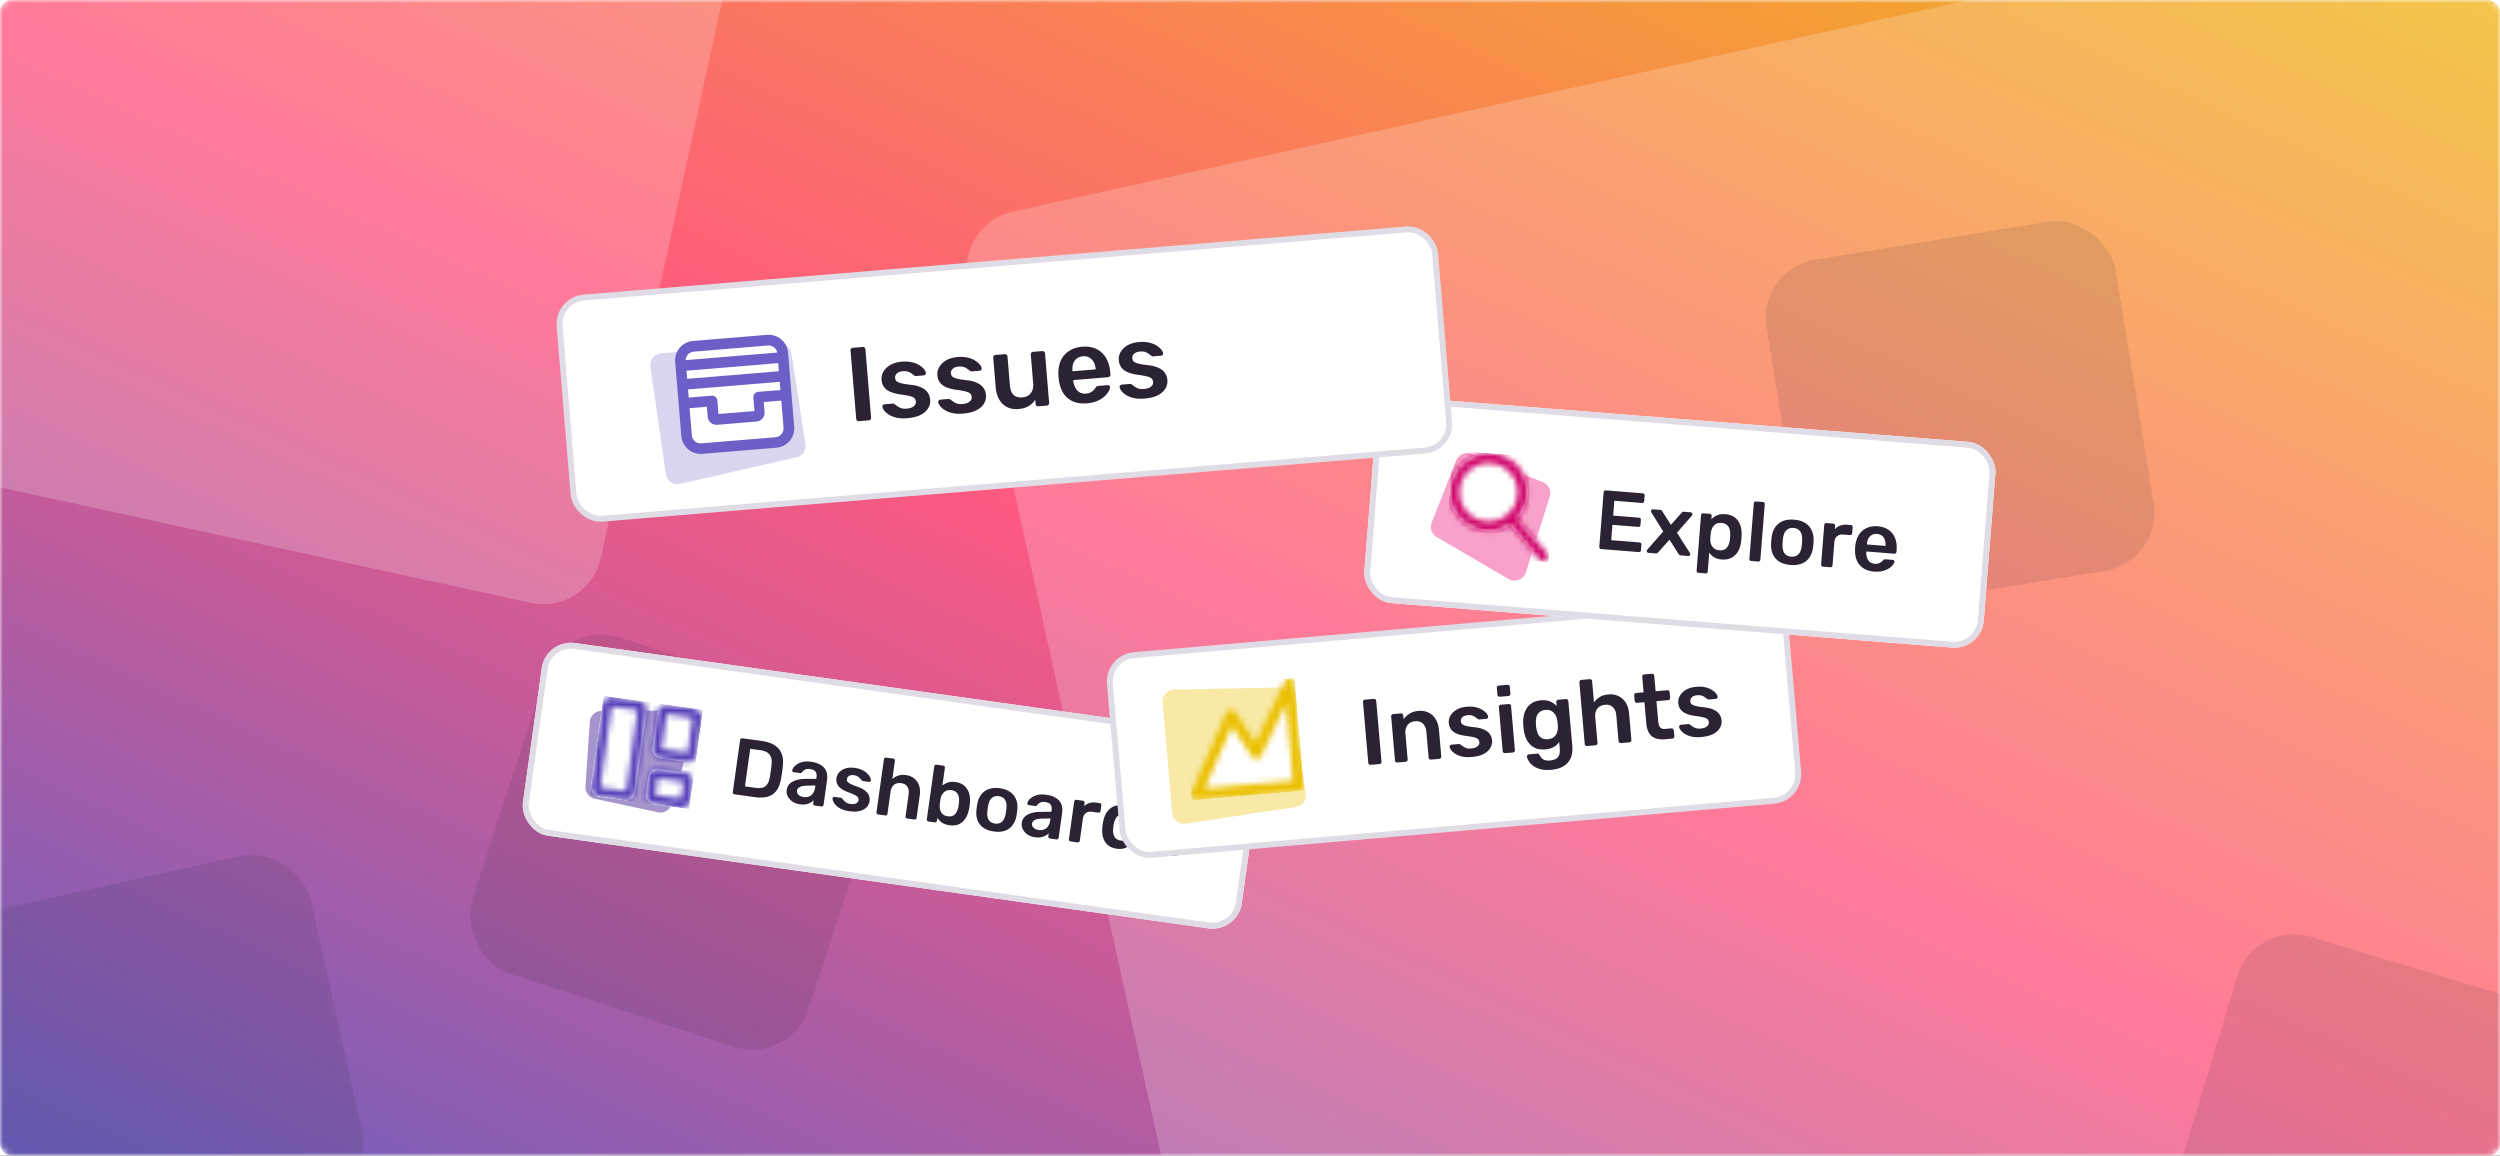 <svg xmlns="http://www.w3.org/2000/svg" width="424" height="196" fill="none"><rect width="100%" height="100%" fill="#333333" stroke="none"/><g clip-path="url(#a)"><path fill="#fff" d="M0 0h424v196H0z"/><mask id="b" width="424" height="196" x="0" y="0" maskUnits="userSpaceOnUse" style="mask-type:alpha"><rect width="424" height="196" fill="#fff" rx="2"/></mask><g mask="url(#b)"><rect width="424" height="196" fill="url(#c)" rx="2"/><rect width="175.808" height="137.133" x="-42.859" y="-67" fill="#fff" opacity=".2" rx="10" transform="rotate(12.269 -42.86 -67)"/><rect width="316.983" height="235.133" x="162" y="38.05" fill="#fff" opacity=".2" rx="10" transform="rotate(-12.476 162 38.05)"/><rect width="60" height="60" x="-8" y="155.962" fill="#181423" opacity=".1" rx="10" transform="rotate(-12.476 -8 155.962)"/><rect width="60" height="60" x="298" y="45.644" fill="#181423" opacity=".1" rx="10" transform="rotate(-9.25 298 45.644)"/><rect width="60" height="60" x="382.323" y="156" fill="#181423" opacity=".1" rx="10" transform="rotate(16.78 382.323 156)"/><rect width="60" height="60" x="95.607" y="105" fill="#181423" opacity=".1" rx="10" transform="rotate(18.066 95.607 105)"/><g clip-path="url(#d)"><rect width="123.097" height="33" x="92.582" y="108.368" fill="#fff" rx="5" transform="rotate(7.982 92.582 108.368)"/><path fill="#4E2A9A" d="M100.036 122.429a2 2 0 0 1 1.99-1.864l13.821-.035a2 2 0 0 1 1.927 2.555l-3.836 13.278a1.999 1.999 0 0 1-2.339 1.401l-10.732-2.294a2 2 0 0 1-1.577-2.092l.746-10.949Z" opacity=".5"/><path fill="#fff" d="m108.249 120.68-4.5-1.071-2.5 13.928 5 1.072 2-13.929ZM111.249 127.542l1.167-6.933 5.833 1.067-1.167 6.933-5.833-1.067ZM116.249 131.72l-5.455-1.111-.545 4.444 5.455.556.545-3.889Z"/><g clip-path="url(#e)"><mask id="f" fill="#fff"><path fill-rule="evenodd" d="m105.972 135.719-4.389-.615a1.596 1.596 0 0 1-1.361-1.805l1.923-13.716a1.596 1.596 0 0 1 1.805-1.361l4.389.615a1.596 1.596 0 0 1 1.361 1.805l-1.923 13.717a1.6 1.6 0 0 1-1.805 1.36Zm-2.247-15.893-1.923 13.716 4.389.616 1.923-13.717-4.389-.615ZM115.299 137.027l-4.389-.615a1.596 1.596 0 0 1-1.361-1.805l.401-2.859a1.596 1.596 0 0 1 1.805-1.361l4.389.615a1.596 1.596 0 0 1 1.361 1.805l-.401 2.859a1.6 1.6 0 0 1-1.805 1.361Zm.623-4.442-4.389-.615-.401 2.859 4.389.615.401-2.859ZM112.002 128.625l4.389.615a1.597 1.597 0 0 0 1.805-1.36l.831-5.93a1.597 1.597 0 0 0-1.361-1.805l-4.389-.615a1.597 1.597 0 0 0-1.804 1.361l-.832 5.929a1.598 1.598 0 0 0 1.361 1.805Zm.222-1.583.831-5.93 4.39.616-.832 5.93-4.389-.616Z" clip-rule="evenodd"/></mask><path fill="#fff" fill-rule="evenodd" d="m105.972 135.719-4.389-.615a1.596 1.596 0 0 1-1.361-1.805l1.923-13.716a1.596 1.596 0 0 1 1.805-1.361l4.389.615a1.596 1.596 0 0 1 1.361 1.805l-1.923 13.717a1.6 1.6 0 0 1-1.805 1.36Zm-2.247-15.893-1.923 13.716 4.389.616 1.923-13.717-4.389-.615ZM115.299 137.027l-4.389-.615a1.596 1.596 0 0 1-1.361-1.805l.401-2.859a1.596 1.596 0 0 1 1.805-1.361l4.389.615a1.596 1.596 0 0 1 1.361 1.805l-.401 2.859a1.6 1.6 0 0 1-1.805 1.361Zm.623-4.442-4.389-.615-.401 2.859 4.389.615.401-2.859ZM112.002 128.625l4.389.615a1.597 1.597 0 0 0 1.805-1.36l.831-5.93a1.597 1.597 0 0 0-1.361-1.805l-4.389-.615a1.597 1.597 0 0 0-1.804 1.361l-.832 5.929a1.598 1.598 0 0 0 1.361 1.805Zm.222-1.583.831-5.93 4.39.616-.832 5.93-4.389-.616Z" clip-rule="evenodd"/><path fill="#553DB8" d="m100.529 134.483 1.596-1.204-1.596 1.204Zm2.237-15.954 1.204 1.596-1.204-1.596Zm6.627.929-1.597 1.204 1.597-1.204Zm-5.668.368.278-1.981-1.981-.278-.278 1.981 1.981.278Zm-1.923 13.716-1.981-.277-.278 1.98 1.981.278.278-1.981Zm4.389.616-.278 1.98 1.981.278.278-1.981-1.981-.277Zm1.923-13.717 1.981.278.278-1.981-1.981-.277-.278 1.98Zm7.808 12.144 1.981.278.277-1.981-1.98-.278-.278 1.981Zm-4.389-.615.278-1.981-1.981-.278-.278 1.981 1.981.278Zm-.401 2.859-1.981-.278-.277 1.981 1.98.278.278-1.981Zm4.389.615-.278 1.981 1.981.278.278-1.981-1.981-.278Zm3.2-14.678-1.597 1.204 1.597-1.204Zm-6.628-.93 1.204 1.597-1.204-1.597Zm.131 7.206-1.981-.277-.278 1.98 1.981.278.278-1.981Zm.831-5.93.278-1.98-1.981-.278-.277 1.981 1.98.277Zm4.39.616 1.98.278.278-1.981-1.981-.278-.277 1.981Zm-.832 5.93-.278 1.98 1.981.278.278-1.981-1.981-.277Zm-10.363 6.081-4.39-.616-.555 3.961 4.389.616.556-3.961Zm-4.39-.616a.401.401 0 0 1 .265.156l-3.193 2.409a3.599 3.599 0 0 0 2.373 1.396l.555-3.961Zm.265.156a.402.402 0 0 1 .078.298l-3.962-.555a3.598 3.598 0 0 0 .69 2.666l3.194-2.409Zm.078.298 1.923-13.717-3.961-.555-1.924 13.717 3.962.555Zm1.923-13.717a.401.401 0 0 1-.156.265l-2.408-3.193a3.594 3.594 0 0 0-1.397 2.373l3.961.555Zm-.156.265a.402.402 0 0 1-.298.078l.556-3.962a3.599 3.599 0 0 0-2.666.691l2.408 3.193Zm-.298.078 4.389.615.556-3.961-4.389-.616-.556 3.962Zm4.389.615a.406.406 0 0 1-.265-.156l3.194-2.408a3.594 3.594 0 0 0-2.373-1.397l-.556 3.961Zm-.265-.156a.406.406 0 0 1-.077-.298l3.962.556a3.599 3.599 0 0 0-.691-2.666l-3.194 2.408Zm-.077-.298-1.923 13.717 3.961.555 1.924-13.716-3.962-.556Zm-1.923 13.717a.401.401 0 0 1 .156-.265l2.408 3.194a3.599 3.599 0 0 0 1.397-2.374l-3.961-.555Zm.156-.265a.402.402 0 0 1 .298-.077l-.556 3.961a3.603 3.603 0 0 0 2.666-.69l-2.408-3.194Zm-4.208-14.268-1.923 13.717 3.961.555 1.924-13.717-3.962-.555Zm-.22 15.975 4.389.615.556-3.961-4.39-.615-.555 3.961Zm6.648-1.088 1.923-13.716-3.961-.556-1.924 13.717 3.962.555Zm.22-15.974-4.389-.616-.556 3.961 4.39.616.555-3.961Zm7.185 16.586-4.389-.616-.556 3.961 4.39.616.555-3.961Zm-4.389-.616a.404.404 0 0 1 .265.156l-3.194 2.408a3.597 3.597 0 0 0 2.373 1.397l.556-3.961Zm.265.156a.402.402 0 0 1 .077.298l-3.961-.556a3.594 3.594 0 0 0 .69 2.666l3.194-2.408Zm.077.298.401-2.86-3.961-.555-.401 2.859 3.961.556Zm.401-2.86a.401.401 0 0 1-.156.265l-2.409-3.193a3.597 3.597 0 0 0-1.396 2.373l3.961.555Zm-.156.265a.402.402 0 0 1-.298.078l.555-3.962a3.599 3.599 0 0 0-2.666.691l2.409 3.193Zm-.298.078 4.389.615.556-3.961-4.39-.616-.555 3.962Zm4.389.615a.404.404 0 0 1-.265-.156l3.194-2.408a3.594 3.594 0 0 0-2.373-1.397l-.556 3.961Zm-.265-.156a.402.402 0 0 1-.077-.298l3.961.556a3.594 3.594 0 0 0-.69-2.666l-3.194 2.408Zm-.077-.298-.401 2.86 3.962.555.4-2.859-3.961-.556Zm-.401 2.86a.401.401 0 0 1 .156-.265l2.409 3.193a3.602 3.602 0 0 0 1.397-2.373l-3.962-.555Zm.156-.265a.397.397 0 0 1 .298-.077l-.555 3.961a3.599 3.599 0 0 0 2.666-.691l-2.409-3.193Zm.921-4.52-4.389-.615-.556 3.961 4.389.616.556-3.962Zm-6.648 1.088-.401 2.859 3.962.556.4-2.86-3.961-.555Zm1.302 5.118 4.389.615.556-3.961-4.389-.616-.556 3.962Zm6.648-1.088.401-2.859-3.961-.556-.401 2.86 3.961.555Zm-5.778-5.116 4.389.615.556-3.961-4.389-.616-.556 3.962Zm4.389.615a3.598 3.598 0 0 0 2.666-.69l-2.408-3.194a.402.402 0 0 1 .298-.077l-.556 3.961Zm2.666-.69a3.599 3.599 0 0 0 1.397-2.374l-3.961-.555a.401.401 0 0 1 .156-.265l2.408 3.194Zm1.397-2.374.832-5.929-3.961-.556-.832 5.93 3.961.555Zm.832-5.929a3.599 3.599 0 0 0-.691-2.666l-3.193 2.408a.402.402 0 0 1-.077-.298l3.961.556Zm-.691-2.666a3.594 3.594 0 0 0-2.373-1.397l-.555 3.961a.401.401 0 0 1-.265-.156l3.193-2.408Zm-2.373-1.397-4.389-.616-.556 3.961 4.39.616.555-3.961Zm-4.389-.616a3.599 3.599 0 0 0-2.666.691l2.408 3.193a.402.402 0 0 1-.298.077l.556-3.961Zm-2.666.691a3.594 3.594 0 0 0-1.397 2.373l3.961.555a.401.401 0 0 1-.156.265l-2.408-3.193Zm-1.397 2.373-.832 5.93 3.962.555.831-5.93-3.961-.555Zm-.832 5.93a3.599 3.599 0 0 0 .691 2.666l3.194-2.409a.406.406 0 0 1 .077.298l-3.962-.555Zm.691 2.666a3.598 3.598 0 0 0 2.373 1.397l.556-3.962c.105.015.2.071.265.156l-3.194 2.409Zm4.853-1.889.832-5.93-3.961-.555-.832 5.93 3.961.555Zm-1.427-4.227 4.39.616.555-3.962-4.389-.615-.556 3.961Zm2.687-1.643-.832 5.93 3.962.555.831-5.929-3.961-.556Zm1.427 4.227-4.39-.615-.555 3.961 4.389.615.556-3.961Z" mask="url(#f)"/></g><path fill="#2B2233" d="M197.773 145.115c-.543-.076-1-.205-1.371-.386a3.138 3.138 0 0 1-.87-.607 2.259 2.259 0 0 1-.463-.646c-.091-.206-.132-.374-.124-.501.005-.101.043-.174.114-.22a.348.348 0 0 1 .244-.062l1.073.15a.3.3 0 0 1 .093.027.338.338 0 0 1 .097.096l.323.364c.12.128.265.245.435.352.17.097.392.165.663.203.353.05.656.023.911-.08.264-.11.415-.297.452-.559a.658.658 0 0 0-.098-.484c-.083-.132-.259-.262-.527-.392a9.89 9.89 0 0 0-1.15-.48c-.49-.189-.89-.397-1.2-.625-.309-.228-.526-.489-.651-.783a1.824 1.824 0 0 1-.111-.984c.049-.353.2-.674.453-.961.263-.295.617-.518 1.062-.668.455-.148.994-.179 1.618-.091.489.068.905.191 1.25.369.345.168.623.359.833.573.219.216.378.427.478.635.101.199.147.366.137.503a.291.291 0 0 1-.116.233.32.32 0 0 1-.228.051l-1.005-.141a.27.27 0 0 1-.118-.044.681.681 0 0 1-.099-.083 12.698 12.698 0 0 0-.286-.331 1.492 1.492 0 0 0-.396-.332c-.153-.095-.365-.162-.636-.2-.344-.048-.617-.008-.82.121a.685.685 0 0 0-.349.518.7.7 0 0 0 .065.424c.075.121.237.25.485.387.249.136.632.296 1.151.479.591.194 1.048.424 1.37.691.333.258.552.538.657.839.116.293.151.607.104.942a1.806 1.806 0 0 1-.521 1.048c-.281.293-.67.501-1.167.625-.487.116-1.074.126-1.762.03ZM189.395 143.94a3.192 3.192 0 0 1-1.216-.406 2.45 2.45 0 0 1-.787-.802 3.158 3.158 0 0 1-.4-1.094 4.946 4.946 0 0 1-.035-1.334c.014-.164.03-.309.047-.436.019-.136.045-.284.077-.446.081-.45.208-.861.38-1.234a3.17 3.17 0 0 1 .686-.941 2.5 2.5 0 0 1 .993-.567 3.046 3.046 0 0 1 1.283-.069c.488.068.888.212 1.199.431.321.211.576.464.765.758l.423-3.013a.345.345 0 0 1 .114-.22.334.334 0 0 1 .257-.06l1.154.161c.09.013.163.055.217.128a.313.313 0 0 1 .063.244l-1.26 8.985a.318.318 0 0 1-.127.217.318.318 0 0 1-.244.063l-1.072-.151a.33.33 0 0 1-.231-.129.346.346 0 0 1-.05-.242l.071-.502a2.673 2.673 0 0 1-.966.57c-.369.133-.816.163-1.341.089Zm.706-1.382c.38.053.695.01.945-.13.251-.14.449-.334.594-.581.147-.257.244-.524.293-.803a10.026 10.026 0 0 0 .146-1.046 1.936 1.936 0 0 0-.081-.8 1.586 1.586 0 0 0-.429-.696c-.203-.195-.486-.318-.848-.368-.38-.054-.695-.01-.945.13-.24.132-.429.327-.567.585a3.14 3.14 0 0 0-.302.871c-.047.27-.085.541-.114.814-.027.328-.01.635.051.921.062.285.189.529.382.731.203.195.495.319.875.372ZM181.567 142.704a.32.32 0 0 1-.218-.127.32.32 0 0 1-.062-.245l.896-6.392a.333.333 0 0 1 .129-.231.315.315 0 0 1 .244-.063l1.1.154c.09.013.163.055.217.128a.31.31 0 0 1 .075.259l-.078.557a2.05 2.05 0 0 1 .894-.553c.356-.107.751-.13 1.186-.069l.556.078c.1.014.172.056.217.127a.315.315 0 0 1 .063.244l-.137.978a.318.318 0 0 1-.127.217.29.29 0 0 1-.244.063l-1.059-.149c-.434-.061-.791.014-1.069.224-.269.202-.433.521-.494.955l-.523 3.732a.321.321 0 0 1-.128.218.334.334 0 0 1-.257.06l-1.181-.165ZM175.518 141.994a2.963 2.963 0 0 1-1.238-.45 2.518 2.518 0 0 1-.805-.874 1.843 1.843 0 0 1-.177-1.105c.089-.633.417-1.099.985-1.398.569-.307 1.278-.466 2.129-.476l1.897-.011.04-.285c.053-.38 0-.687-.161-.922s-.472-.385-.934-.449c-.325-.046-.602-.015-.829.091-.217.099-.39.25-.52.453a.35.35 0 0 1-.337.133l-1.072-.151a.32.32 0 0 1-.22-.113.335.335 0 0 1-.037-.227c.029-.144.113-.312.251-.505.146-.191.346-.366.599-.525.263-.166.59-.291.98-.374.39-.084.847-.089 1.372-.015.57.079 1.04.219 1.408.418.379.192.67.422.872.69.203.268.336.568.4.9a3.1 3.1 0 0 1 .022 1.028l-.597 4.261a.321.321 0 0 1-.128.218.317.317 0 0 1-.244.062l-1.099-.154a.333.333 0 0 1-.231-.129.341.341 0 0 1-.049-.242l.074-.529a2.398 2.398 0 0 1-.542.408c-.22.126-.482.218-.786.277a3.31 3.31 0 0 1-1.023-.005Zm.642-1.225c.317.045.611.017.884-.083.281-.099.514-.279.698-.539.194-.268.322-.619.383-1.053l.04-.285-1.388.026c-.545.007-.962.082-1.249.227-.288.144-.451.347-.487.609a.797.797 0 0 0 .104.541c.107.153.251.28.431.379.181.09.376.149.584.178ZM168.557 141.018c-.723-.101-1.316-.314-1.779-.637a2.716 2.716 0 0 1-.976-1.23c-.188-.497-.258-1.056-.208-1.676.014-.164.038-.364.071-.599.033-.235.065-.434.097-.595.124-.62.348-1.137.674-1.553a2.806 2.806 0 0 1 1.291-.912c.533-.184 1.152-.226 1.858-.127.706.099 1.285.309 1.738.631.463.323.793.734.99 1.232.208.491.287 1.051.235 1.68-.014.164-.037.364-.07.599a11.06 11.06 0 0 1-.097.596c-.123.61-.348 1.127-.675 1.552a2.604 2.604 0 0 1-1.276.914c-.525.185-1.149.227-1.873.125Zm.189-1.344c.479.068.871-.03 1.176-.291.305-.271.513-.699.622-1.283.028-.135.058-.31.088-.528.031-.217.051-.394.061-.531.055-.592-.027-1.055-.248-1.391-.219-.344-.569-.55-1.048-.617-.48-.068-.872.034-1.178.305-.304.262-.511.685-.621 1.269a8.962 8.962 0 0 0-.088.528c-.03.217-.05.394-.06.531-.055.592.026 1.06.246 1.405.22.335.57.536 1.05.603ZM161.021 139.961c-.525-.073-.951-.225-1.279-.456a2.726 2.726 0 0 1-.758-.812l-.07.502a.32.32 0 0 1-.127.218.29.29 0 0 1-.244.062l-1.073-.15a.318.318 0 0 1-.217-.127.322.322 0 0 1-.063-.244l1.26-8.985a.318.318 0 0 1 .128-.218.317.317 0 0 1 .244-.062l1.153.161c.1.014.172.057.218.128a.317.317 0 0 1 .062.244l-.422 3.013a2.61 2.61 0 0 1 .931-.52c.368-.124.796-.151 1.285-.083.479.067.884.207 1.214.42.33.212.592.484.785.815.204.324.342.69.414 1.096a4.4 4.4 0 0 1 .027 1.291 7.055 7.055 0 0 1-.124.882 4.969 4.969 0 0 1-.4 1.273 3.17 3.17 0 0 1-.686.942 2.467 2.467 0 0 1-.977.555c-.375.104-.802.123-1.281.055Zm-.299-1.522c.389.054.704.015.944-.117.241-.142.431-.341.568-.599.138-.257.239-.547.302-.871.047-.27.086-.541.115-.814a3.15 3.15 0 0 0-.051-.92 1.416 1.416 0 0 0-.384-.719c-.193-.202-.484-.33-.873-.385-.362-.051-.668-.01-.917.121s-.45.315-.603.552a1.915 1.915 0 0 0-.298.747 8.887 8.887 0 0 0-.088.527 9.057 9.057 0 0 0-.059.518c-.021.283-.001.567.06.852.072.278.209.519.411.722.211.205.502.334.873.386ZM148.934 138.128a.316.316 0 0 1-.217-.127.322.322 0 0 1-.063-.244l1.26-8.985a.318.318 0 0 1 .128-.218.317.317 0 0 1 .244-.062l1.208.169a.292.292 0 0 1 .217.127.32.32 0 0 1 .063.245l-.434 3.094a2.89 2.89 0 0 1 .995-.58c.378-.132.825-.161 1.341-.089.552.078 1.013.271 1.385.582.382.303.654.696.817 1.18.163.484.2 1.043.111 1.676l-.535 3.814a.316.316 0 0 1-.127.218.318.318 0 0 1-.244.062l-1.222-.171a.318.318 0 0 1-.217-.127.32.32 0 0 1-.063-.244l.524-3.733c.073-.525 0-.955-.221-1.29-.211-.334-.561-.536-1.05-.604-.47-.066-.871.03-1.203.288-.322.259-.52.651-.594 1.176l-.523 3.733a.316.316 0 0 1-.128.217.289.289 0 0 1-.244.063l-1.208-.17ZM144.027 137.578c-.543-.076-1-.204-1.372-.386a3.173 3.173 0 0 1-.87-.606 2.292 2.292 0 0 1-.463-.646c-.091-.207-.132-.374-.123-.502.005-.101.043-.174.114-.219a.351.351 0 0 1 .244-.063l1.072.151a.33.33 0 0 1 .093.026.331.331 0 0 1 .097.097l.323.364c.12.127.265.244.435.351.171.098.392.166.663.204.353.049.657.023.911-.08.265-.11.415-.297.452-.559a.66.66 0 0 0-.098-.485c-.083-.131-.258-.262-.526-.392a9.945 9.945 0 0 0-1.151-.479c-.49-.189-.89-.397-1.199-.625-.31-.228-.527-.489-.652-.784a1.842 1.842 0 0 1-.111-.984 1.82 1.82 0 0 1 .453-.96c.263-.296.617-.518 1.063-.668.454-.148.994-.179 1.618-.091.489.068.905.191 1.249.368.346.169.623.36.833.574.219.215.378.427.479.634.101.199.146.367.137.504a.294.294 0 0 1-.116.233.332.332 0 0 1-.229.051l-1.004-.141a.266.266 0 0 1-.118-.044.745.745 0 0 1-.1-.083 11.135 11.135 0 0 0-.285-.331 1.495 1.495 0 0 0-.397-.332c-.152-.096-.364-.162-.636-.2-.344-.048-.617-.008-.819.12a.688.688 0 0 0-.35.519.708.708 0 0 0 .065.424c.075.121.237.25.486.386.248.137.632.296 1.15.48.591.193 1.048.424 1.371.69.332.259.551.539.657.84.116.293.15.607.103.941a1.8 1.8 0 0 1-.521 1.048c-.281.293-.67.502-1.167.626-.487.116-1.074.126-1.761.029ZM135.648 136.404a2.955 2.955 0 0 1-1.238-.451 2.498 2.498 0 0 1-.804-.874 1.85 1.85 0 0 1-.178-1.104c.089-.633.417-1.099.985-1.398.569-.308 1.279-.467 2.129-.477l1.898-.01.04-.285c.053-.38-.001-.688-.162-.923-.161-.234-.472-.384-.933-.449-.326-.045-.602-.015-.83.092-.216.098-.39.249-.52.453a.35.35 0 0 1-.337.132l-1.072-.15c-.099-.014-.173-.052-.219-.114a.334.334 0 0 1-.038-.227c.03-.143.113-.311.251-.504.147-.192.347-.367.6-.525.263-.166.589-.291.979-.375.39-.083.848-.088 1.373-.015.57.08 1.039.22 1.408.419.379.192.67.421.872.69.202.268.335.568.399.9.065.332.072.674.023 1.027l-.598 4.262a.318.318 0 0 1-.127.217.315.315 0 0 1-.244.063l-1.1-.154a.337.337 0 0 1-.231-.129.348.348 0 0 1-.049-.243l.074-.529c-.14.146-.321.283-.541.409a2.594 2.594 0 0 1-.787.277 3.34 3.34 0 0 1-1.023-.005Zm.642-1.225c.317.044.612.016.884-.084a1.42 1.42 0 0 0 .698-.538c.195-.268.322-.62.383-1.054l.04-.285-1.388.027c-.545.007-.961.082-1.249.226-.288.144-.45.348-.487.61a.8.8 0 0 0 .104.54c.108.154.252.28.431.379.182.09.376.15.584.179ZM124.563 134.711a.318.318 0 0 1-.217-.127.325.325 0 0 1-.063-.245l1.239-8.835a.33.33 0 0 1 .374-.294l3.311.464c.914.129 1.646.374 2.194.737a2.89 2.89 0 0 1 1.169 1.437c.23.595.294 1.292.191 2.089a23.06 23.06 0 0 1-.121 1.063c-.043.307-.101.654-.174 1.041-.136.839-.387 1.514-.754 2.025a2.775 2.775 0 0 1-1.488 1.037c-.616.181-1.376.209-2.281.082l-3.38-.474Zm1.78-1.342 1.751.245c.507.071.929.057 1.265-.044.337-.1.601-.298.79-.595.199-.304.34-.718.423-1.241.047-.27.085-.505.112-.704.039-.207.067-.411.086-.611.029-.208.058-.444.086-.708.085-.744-.023-1.318-.327-1.72-.303-.402-.839-.657-1.608-.765l-1.683-.236-.895 6.379Z"/></g><rect width="122.097" height="32" x="93.008" y="108.933" stroke="#E0DCE5" rx="4.5" transform="rotate(7.982 93.008 108.933)"/><rect width="115" height="34" x="187.846" y="111.499" fill="#fff" rx="4.5" transform="rotate(-4.967 187.846 111.499)"/><rect width="115" height="34" x="187.846" y="111.499" stroke="#E0DCE5" rx="4.5" transform="rotate(-4.967 187.846 111.499)"/><path fill="#EBC000" fill-opacity=".7" d="M221.479 134.569a1.998 1.998 0 0 1-1.676 2.301l-18.697 2.813a2 2 0 0 1-2.29-1.804l-1.63-18.755a2 2 0 0 1 1.953-2.173l17.657-.346a2 2 0 0 1 2.013 1.676l2.67 16.288Z" opacity=".5"/><path fill="#fff" d="m213 127.5-4-6-6 13.5 17.5-2-2-16.5-5.5 11Z"/><g clip-path="url(#g)"><mask id="h" fill="#fff"><path d="m220.327 134.124-17.335 1.506a.885.885 0 0 1-.803-.376.897.897 0 0 1-.089-.883l5.843-13.433c.261-.6 1.217-.683 1.578-.137l3.427 5.195 4.979-10.478a.89.89 0 0 1 .969-.494.885.885 0 0 1 .732.803l1.506 17.323a.908.908 0 0 1-.819.975l.012-.001Zm-15.984-.418 14.932-1.298-1.141-13.126-4.248 8.921a.89.89 0 0 1-.738.51l-.012.001a.889.889 0 0 1-.818-.399l-3.398-5.137-4.577 10.528Z"/></mask><path fill="#EBC000" d="m202.1 134.371 1.82.83.007-.016.007-.016-1.834-.798Zm5.843-13.433 1.834.798v-.001l-1.834-.797Zm1.578-.137-1.67 1.102 1.67-1.102Zm3.427 5.195-1.67 1.101 1.953 2.962 1.523-3.204-1.806-.859Zm4.979-10.478 1.806.858-1.806-.858Zm-13.584 18.188-1.834-.797-1.34 3.081 3.347-.291-.173-1.993Zm14.932-1.298.173 1.993 1.992-.173-.173-1.993-1.992.173Zm-1.141-13.126 1.992-.173-.637-7.327-3.161 6.64 1.806.86Zm-4.248 8.921-1.806-.86-.007.015-.007.015 1.82.83Zm-1.568.112 1.669-1.101-.001-.002-1.668 1.103Zm-3.398-5.137 1.669-1.103-2.033-3.074-1.47 3.38 1.834.797Zm11.234 8.953-17.335 1.507.347 3.985 17.334-1.507-.346-3.985Zm-17.335 1.507c.384-.033.777.132 1.019.485l-3.299 2.263a2.889 2.889 0 0 0 2.627 1.237l-.347-3.985Zm1.019.485a1.1 1.1 0 0 1 .082 1.078l-3.64-1.66a2.903 2.903 0 0 0 .259 2.845l3.299-2.263Zm.096 1.046 5.843-13.433-3.668-1.595-5.843 13.432 3.668 1.596Zm5.843-13.434c-.23.531-.685.677-.909.697a1.123 1.123 0 0 1-1.017-.529l3.339-2.203c-.679-1.03-1.81-1.328-2.669-1.253-.858.075-1.921.563-2.413 1.695l3.669 1.593Zm-1.926.168 3.427 5.194 3.339-2.202-3.427-5.195-3.339 2.203Zm6.903 4.952 4.979-10.479-3.613-1.717-4.979 10.479 3.613 1.717Zm4.979-10.479a1.11 1.11 0 0 1-1.194.616l.714-3.936a2.89 2.89 0 0 0-3.133 1.603l3.613 1.717Zm-1.194.616a1.114 1.114 0 0 1-.903-.991l3.985-.347a2.887 2.887 0 0 0-2.368-2.598l-.714 3.936Zm-.903-.991 1.505 17.322 3.985-.346-1.505-17.323-3.985.347Zm1.505 17.322a1.094 1.094 0 0 1 1.001-1.191l.346 3.985a2.906 2.906 0 0 0 2.638-3.14l-3.985.346Zm1.347 2.794.012-.001-.346-3.985-.012.001.346 3.985Zm-15.972-.418 14.932-1.298-.347-3.985-14.931 1.298.346 3.985Zm16.751-3.464-1.141-13.126-3.985.346 1.141 13.127 3.985-.347Zm-4.939-13.813-4.248 8.921 3.612 1.72 4.247-8.921-3.611-1.72Zm-4.262 8.951c.184-.402.552-.622.908-.652l.347 3.984a2.892 2.892 0 0 0 2.385-1.672l-3.64-1.66Zm.908-.652-.012.001.347 3.985.012-.002-.347-3.984Zm-.012.001c.419-.037.807.161 1.025.492l-3.339 2.203a2.893 2.893 0 0 0 2.661 1.29l-.347-3.985Zm1.024.49-3.397-5.137-3.337 2.207 3.398 5.137 3.336-2.207Zm-6.9-4.831-4.577 10.528 3.668 1.595 4.578-10.528-3.669-1.595Z" mask="url(#h)"/></g><path fill="#2B2233" d="M288.527 125.002c-.632.055-1.18.029-1.646-.08-.455-.109-.834-.261-1.138-.458a2.638 2.638 0 0 1-.69-.608c-.156-.209-.245-.387-.269-.534-.02-.115.003-.207.072-.277a.408.408 0 0 1 .259-.134l1.248-.108a.338.338 0 0 1 .112.006.392.392 0 0 1 .134.084l.458.326c.169.113.363.207.582.284.218.066.485.085.801.058.41-.036.746-.145 1.006-.327.27-.193.391-.442.365-.748a.763.763 0 0 0-.237-.52c-.127-.127-.359-.229-.695-.306-.336-.087-.81-.168-1.421-.242-.602-.086-1.107-.217-1.515-.394-.408-.177-.72-.415-.937-.714-.217-.3-.344-.66-.381-1.081a2.11 2.11 0 0 1 .262-1.201c.22-.401.561-.744 1.025-1.028.474-.285 1.074-.459 1.801-.523.568-.049 1.07-.018 1.504.093.433.1.796.243 1.088.43.302.186.537.383.704.592.165.197.26.375.285.532a.344.344 0 0 1-.07.293.382.382 0 0 1-.245.116l-1.169.102a.328.328 0 0 1-.145-.019.881.881 0 0 1-.133-.068 13.005 13.005 0 0 0-.408-.299 1.726 1.726 0 0 0-.533-.272c-.197-.068-.453-.088-.769-.061-.4.035-.698.151-.893.349a.794.794 0 0 0-.26.675.813.813 0 0 0 .184.461c.116.117.332.221.647.31.316.089.79.17 1.422.242.717.066 1.291.207 1.724.424.442.205.762.464.959.776.206.3.326.645.36 1.035.041.474-.064.913-.315 1.316-.241.403-.626.739-1.154 1.008-.519.257-1.178.421-1.979.49ZM282.342 125.381c-.632.055-1.174-.01-1.625-.193a2.128 2.128 0 0 1-1.048-.896c-.249-.424-.402-.963-.459-1.615l-.312-3.586-1.248.108a.369.369 0 0 1-.278-.087.386.386 0 0 1-.135-.275l-.078-.9a.36.36 0 0 1 .087-.278.362.362 0 0 1 .259-.134l1.248-.109-.228-2.622a.4.4 0 0 1 .071-.277.388.388 0 0 1 .275-.135l1.279-.111a.37.37 0 0 1 .279.087.37.37 0 0 1 .134.259l.227 2.622 1.975-.172a.365.365 0 0 1 .278.088c.08.067.125.153.134.259l.078.9a.387.387 0 0 1-.085.294.37.37 0 0 1-.259.134l-1.975.172.298 3.427c.037.432.14.763.309.992.179.229.458.326.837.294l1.09-.095a.369.369 0 0 1 .278.087c.08.067.125.154.134.259l.085.979a.367.367 0 0 1-.087.278.363.363 0 0 1-.259.134l-1.279.112ZM269.182 126.524a.365.365 0 0 1-.278-.087.365.365 0 0 1-.134-.259l-.909-10.457a.364.364 0 0 1 .088-.278.365.365 0 0 1 .258-.134l1.406-.122a.335.335 0 0 1 .279.087c.08.067.124.153.133.259l.314 3.601c.255-.361.578-.665.971-.912.392-.246.888-.395 1.489-.447.642-.056 1.213.043 1.713.296.509.243.918.616 1.227 1.119.309.504.496 1.124.56 1.861l.385 4.439a.363.363 0 0 1-.087.278.362.362 0 0 1-.259.134l-1.421.124a.37.37 0 0 1-.279-.087.373.373 0 0 1-.134-.259l-.377-4.344c-.053-.611-.248-1.077-.583-1.398-.325-.322-.772-.458-1.341-.409-.547.048-.975.26-1.281.637-.297.376-.418.869-.365 1.48l.377 4.344a.365.365 0 0 1-.087.278.336.336 0 0 1-.259.134l-1.406.122ZM263.068 130.557c-.769.067-1.41.022-1.922-.135-.513-.157-.923-.365-1.232-.625a2.923 2.923 0 0 1-.691-.8c-.139-.263-.221-.474-.245-.631a.358.358 0 0 1 .07-.292.427.427 0 0 1 .274-.136l1.375-.119a.457.457 0 0 1 .258.041.581.581 0 0 1 .181.255c.075.131.172.272.291.42.12.149.289.267.509.354.231.097.536.129.915.096.4-.035.732-.122.996-.262s.452-.352.565-.638c.124-.287.165-.672.123-1.157l-.094-1.074a2.815 2.815 0 0 1-.915.828c-.373.223-.849.36-1.428.41-.558.049-1.056.002-1.493-.14a2.94 2.94 0 0 1-1.094-.685 3.647 3.647 0 0 1-.734-1.13 5.973 5.973 0 0 1-.368-1.48c-.035-.284-.06-.568-.074-.853a5.908 5.908 0 0 1 .109-1.49c.108-.466.285-.879.529-1.24.244-.371.563-.669.957-.894.405-.227.886-.364 1.444-.412.601-.053 1.116.019 1.547.215.43.186.791.435 1.084.75l-.055-.632a.384.384 0 0 1 .086-.294.365.365 0 0 1 .259-.134l1.279-.111a.369.369 0 0 1 .278.087c.08.067.126.159.136.275l.677 7.612c.066.758-.019 1.424-.256 1.996a2.905 2.905 0 0 1-1.186 1.376c-.542.355-1.26.572-2.155.649Zm-.531-5.19c.432-.037.771-.162 1.018-.375.246-.212.42-.477.52-.793a2.98 2.98 0 0 0 .14-.951 7.074 7.074 0 0 0-.03-.523 6.511 6.511 0 0 0-.059-.504 2.832 2.832 0 0 0-.303-.913 1.696 1.696 0 0 0-.649-.691c-.28-.178-.637-.248-1.068-.21-.432.038-.771.168-1.017.391a1.587 1.587 0 0 0-.503.807 4.08 4.08 0 0 0-.099 1.059c.001.255.024.513.068.775.053.366.146.708.28 1.026.143.305.355.542.635.708.279.167.635.232 1.067.194ZM255.267 127.734a.369.369 0 0 1-.278-.087.37.37 0 0 1-.134-.259l-.648-7.456a.367.367 0 0 1 .087-.278.365.365 0 0 1 .259-.134l1.311-.114a.339.339 0 0 1 .279.087c.08.067.124.154.133.259l.649 7.456a.365.365 0 0 1-.088.278.335.335 0 0 1-.259.134l-1.311.114Zm-.895-9.567a.365.365 0 0 1-.278-.088.365.365 0 0 1-.134-.259l-.099-1.137a.369.369 0 0 1 .087-.278.37.37 0 0 1 .259-.134l1.438-.125a.388.388 0 0 1 .294.086.37.37 0 0 1 .134.259l.098 1.137a.36.36 0 0 1-.087.278.387.387 0 0 1-.274.136l-1.438.125ZM249.606 128.385c-.631.055-1.18.028-1.646-.08-.455-.109-.834-.261-1.138-.458-.303-.196-.533-.399-.689-.608-.157-.21-.246-.388-.27-.534-.02-.115.004-.207.072-.277a.403.403 0 0 1 .259-.134l1.248-.108a.338.338 0 0 1 .112.006.392.392 0 0 1 .134.084c.147.104.3.212.458.326.169.113.363.207.582.284.218.066.485.085.801.057.411-.035.746-.144 1.006-.326.27-.193.391-.442.365-.748a.762.762 0 0 0-.236-.52c-.128-.127-.36-.229-.696-.306-.336-.087-.81-.168-1.421-.242-.602-.086-1.107-.217-1.515-.394-.408-.177-.72-.415-.937-.714-.217-.3-.344-.66-.381-1.081a2.11 2.11 0 0 1 .262-1.201c.22-.401.562-.744 1.025-1.028.474-.285 1.074-.46 1.801-.523.568-.049 1.07-.018 1.504.092.433.101.796.244 1.088.431.302.186.537.383.704.591.166.198.261.376.285.533a.341.341 0 0 1-.07.292.378.378 0 0 1-.245.117l-1.169.102a.316.316 0 0 1-.145-.02.797.797 0 0 1-.133-.068 14.89 14.89 0 0 0-.408-.298 1.715 1.715 0 0 0-.533-.272c-.197-.068-.453-.088-.769-.061-.4.035-.698.151-.893.348a.8.8 0 0 0-.26.675c.016.18.077.333.184.462.116.117.332.221.647.31.316.089.79.17 1.422.242.717.065 1.291.206 1.724.423.442.206.762.465.959.777.206.3.326.645.36 1.035.042.474-.064.912-.315 1.316-.241.403-.625.739-1.154 1.008-.519.257-1.178.42-1.979.49ZM237.002 129.321a.365.365 0 0 1-.278-.087.367.367 0 0 1-.134-.259l-.648-7.456a.369.369 0 0 1 .087-.278.37.37 0 0 1 .259-.134l1.296-.113a.365.365 0 0 1 .278.088c.08.067.125.153.134.259l.056.647c.245-.36.568-.67.97-.928.412-.269.933-.431 1.565-.486.643-.056 1.213.043 1.713.297.499.243.897.617 1.196 1.122.309.503.495 1.124.559 1.861l.386 4.439a.369.369 0 0 1-.087.278.367.367 0 0 1-.259.134l-1.39.121a.365.365 0 0 1-.278-.088.365.365 0 0 1-.134-.258l-.378-4.345c-.053-.61-.247-1.076-.583-1.397-.325-.322-.772-.458-1.34-.409-.548.048-.97.259-1.266.635-.296.376-.418.87-.365 1.48l.378 4.344a.368.368 0 0 1-.088.279.369.369 0 0 1-.259.134l-1.39.12ZM232.471 129.715a.369.369 0 0 1-.278-.087.367.367 0 0 1-.134-.259l-.895-10.299a.367.367 0 0 1 .087-.278.365.365 0 0 1 .259-.134l1.485-.129a.332.332 0 0 1 .278.087c.08.067.125.153.134.259l.895 10.299a.365.365 0 0 1-.087.278.333.333 0 0 1-.259.134l-1.485.129Z"/><g clip-path="url(#i)"><rect width="105.378" height="35" x="233.768" y="67" fill="#fff" rx="5" transform="rotate(4.537 233.768 67)"/><path fill="#F14499" d="M258.786 97.076a2 2 0 0 1-2.915 1.127l-12.203-7.113a2 2 0 0 1-.854-2.462l4.144-10.509a2 2 0 0 1 2.594-1.126l12.11 4.775a2 2 0 0 1 1.174 2.462l-4.05 12.846Z" opacity=".5"/><circle cx="252.5" cy="83.5" r="5.5" fill="#fff"/><g clip-path="url(#j)"><mask id="k" fill="#fff"><path fill-rule="evenodd" d="M248.371 88.688a6.624 6.624 0 0 0 7.734.34l5.054 5.979a.814.814 0 0 0 .564.288.82.82 0 0 0 .607-.25.829.829 0 0 0 .092-1.167l-5.055-5.926a6.62 6.62 0 0 0-9.19-9.5 6.624 6.624 0 0 0 .194 10.236Zm1.698-9.5a4.923 4.923 0 1 1 4.788 8.605 4.923 4.923 0 0 1-4.788-8.604Z" clip-rule="evenodd"/></mask><path fill="#fff" fill-rule="evenodd" d="M248.371 88.688a6.624 6.624 0 0 0 7.734.34l5.054 5.979a.814.814 0 0 0 .564.288.82.82 0 0 0 .607-.25.829.829 0 0 0 .092-1.167l-5.055-5.926a6.62 6.62 0 0 0-9.19-9.5 6.624 6.624 0 0 0 .194 10.236Zm1.698-9.5a4.923 4.923 0 1 1 4.788 8.605 4.923 4.923 0 0 1-4.788-8.604Z" clip-rule="evenodd"/><path fill="#D1056B" d="m248.371 88.688 1.549-1.962-1.549 1.962Zm7.734.34 1.91-1.614-1.429-1.69-1.851 1.213 1.37 2.091Zm5.054 5.979 1.912-1.61-.003-.004-1.909 1.614Zm.253.201-1.138 2.226 1.138-2.226Zm.311.087-.186 2.493.066.005.066.002.054-2.5Zm.33-.061.955 2.31-.955-2.31Zm.277-.19-1.624-1.9-.094.08-.086.089 1.804 1.731Zm.092-1.166 1.903-1.621-.001-.001-1.902 1.622Zm-5.055-5.926-1.847-1.684-1.486 1.63 1.431 1.677 1.902-1.623Zm.887-7.693-2.182 1.22 2.182-1.22Zm-6.554-3.345-.292-2.483.292 2.483Zm-3.523 1.538 1.622 1.903-1.622-1.903Zm-2.075 3.237-2.405-.68 2.405.68Zm3.967-2.5 1.216 2.184-1.216-2.184Zm2.795-.605-.204 2.491.204-2.491Zm4.506 5.295-2.492-.198 2.492.198Zm-1.044 2.661-1.962-1.549 1.962 1.55Zm-9.504 4.11a9.125 9.125 0 0 0 4.931 1.934l.395-4.984a4.125 4.125 0 0 1-2.228-.874l-3.098 3.924Zm4.931 1.934a9.12 9.12 0 0 0 5.723-1.465l-2.741-4.181a4.124 4.124 0 0 1-2.587.662l-.395 4.984Zm2.443-1.942 5.054 5.979 3.818-3.228-5.053-5.979-3.819 3.228Zm5.051 5.976c.284.337.634.615 1.027.816l2.276-4.452c.2.102.377.243.521.414l-3.824 3.222Zm1.027.816a3.31 3.31 0 0 0 1.263.354l.372-4.986c.223.017.441.078.641.18l-2.276 4.452Zm1.395.36c.459.01.915-.075 1.339-.25l-1.911-4.62c.216-.09.447-.133.68-.128l-.108 4.999Zm1.339-.25a3.32 3.32 0 0 0 1.125-.768l-3.607-3.463c.162-.168.356-.3.571-.39l1.911 4.62Zm.945-.599a3.323 3.323 0 0 0 1.156-2.267l-4.984-.395c.035-.442.244-.852.581-1.14l3.247 3.802Zm1.156-2.267c.07-.879-.212-1.75-.784-2.421l-3.806 3.242a1.674 1.674 0 0 1-.394-1.216l4.984.395Zm-.785-2.422-5.055-5.926-3.804 3.245 5.055 5.926 3.804-3.245Zm-5.109-2.62a9.125 9.125 0 0 0 2.353-5.424l-4.985-.395a4.114 4.114 0 0 1-1.063 2.45l3.695 3.37Zm2.353-5.424a9.124 9.124 0 0 0-1.132-5.174l-4.364 2.44c.398.712.576 1.526.511 2.339l4.985.395Zm-1.132-5.174a9.124 9.124 0 0 0-3.815-3.672l-2.273 4.453c.726.37 1.326.948 1.724 1.66l4.364-2.44Zm-3.815-3.672a9.122 9.122 0 0 0-5.213-.935l.584 4.966c.81-.095 1.63.051 2.356.422l2.273-4.454Zm-5.213-.935a9.118 9.118 0 0 0-4.853 2.12l3.244 3.803a4.126 4.126 0 0 1 2.193-.957l-.584-4.966Zm-4.853 2.12a9.114 9.114 0 0 0-2.858 4.458l4.811 1.36a4.124 4.124 0 0 1 1.291-2.014l-3.244-3.805Zm-2.858 4.458a9.124 9.124 0 0 0 .1 5.295l4.756-1.542a4.124 4.124 0 0 1-.045-2.393l-4.811-1.36Zm.1 5.295a9.126 9.126 0 0 0 3.025 4.346l3.098-3.924a4.132 4.132 0 0 1-1.367-1.964l-4.756 1.542Zm7.488-4.93a2.424 2.424 0 0 1 1.375-.299l.407-4.983a7.42 7.42 0 0 0-4.213.912l2.431 4.37Zm1.375-.299c.64.053 1.232.356 1.648.845l3.808-3.24a7.423 7.423 0 0 0-5.049-2.588l-.407 4.983Zm1.648.845a2.42 2.42 0 0 1 .57 1.761l4.984.396a7.42 7.42 0 0 0-1.746-5.398l-3.808 3.24Zm.57 1.761a2.424 2.424 0 0 1-.514 1.31l3.924 3.1a7.423 7.423 0 0 0 1.574-4.014l-4.984-.396Zm-.514 1.31a2.421 2.421 0 0 1-1.155.803l1.539 4.757a7.42 7.42 0 0 0 3.54-2.46l-3.924-3.1Zm-1.155.803a2.423 2.423 0 0 1-1.407.026l-1.364 4.81c1.413.401 2.913.374 4.31-.079l-1.539-4.757Zm-1.407.026a2.418 2.418 0 0 1-1.183-.76l-3.808 3.24a7.422 7.422 0 0 0 3.627 2.33l1.364-4.81Zm-1.183-.76a2.425 2.425 0 0 1-.562-1.29l-4.966.577a7.416 7.416 0 0 0 1.72 3.953l3.808-3.24Zm-.562-1.29a2.422 2.422 0 0 1 .251-1.385l-4.45-2.28a7.418 7.418 0 0 0-.767 4.242l4.966-.578Zm.251-1.385c.218-.427.558-.779.977-1.012l-2.431-4.369a7.42 7.42 0 0 0-2.996 3.1l4.45 2.28Z" mask="url(#k)"/></g><path fill="#2B2233" d="M317.839 96.94c-1.052-.084-1.862-.453-2.43-1.11-.568-.655-.832-1.544-.79-2.666a3.46 3.46 0 0 1 .014-.357 3.51 3.51 0 0 1 .042-.354c.095-.718.305-1.321.63-1.81.335-.499.77-.865 1.304-1.1.534-.243 1.148-.338 1.84-.283.768.061 1.399.273 1.895.637.497.354.855.826 1.076 1.416.221.58.302 1.24.243 1.98l-.023.299a.335.335 0 0 1-.119.234.349.349 0 0 1-.264.08l-4.721-.376-.004.043-.005.071c-.017.333.02.646.111.94.102.284.259.52.473.71.224.189.497.296.819.322.265.021.491 0 .677-.06a1.842 1.842 0 0 0 .726-.486c.094-.108.166-.17.215-.184a.552.552 0 0 1 .245-.024l1.223.097a.31.31 0 0 1 .221.104.233.233 0 0 1 .068.22c-.021.15-.117.33-.286.535a2.639 2.639 0 0 1-.676.59 3.687 3.687 0 0 1-1.08.444c-.418.1-.893.13-1.424.088Zm-1.209-4.604 3.143.25.004-.043a2.35 2.35 0 0 0-.109-.982 1.424 1.424 0 0 0-.488-.697 1.484 1.484 0 0 0-.834-.31 1.488 1.488 0 0 0-.873.174 1.43 1.43 0 0 0-.592.612 2.53 2.53 0 0 0-.247.953l-.004.043ZM309.174 96.109a.33.33 0 0 1-.234-.119.328.328 0 0 1-.08-.25l.531-6.698a.345.345 0 0 1 .12-.248.329.329 0 0 1 .249-.08l1.152.091a.33.33 0 0 1 .234.119c.071.072.102.16.094.265l-.047.583c.243-.286.541-.496.895-.63a2.873 2.873 0 0 1 1.228-.146l.583.046a.304.304 0 0 1 .234.119.329.329 0 0 1 .08.25l-.081 1.023a.331.331 0 0 1-.119.234.302.302 0 0 1-.25.08l-1.109-.087c-.455-.036-.821.063-1.097.299-.266.227-.417.568-.453 1.023l-.31 3.91a.335.335 0 0 1-.119.235.349.349 0 0 1-.264.079l-1.237-.098ZM303.676 95.816c-.759-.06-1.388-.244-1.888-.55a2.819 2.819 0 0 1-1.091-1.218c-.228-.505-.334-1.08-.321-1.728.004-.172.016-.38.035-.627.02-.247.041-.455.064-.625.09-.65.291-1.203.604-1.655a2.91 2.91 0 0 1 1.283-1.028c.543-.225 1.184-.307 1.923-.249.74.059 1.355.241 1.846.547.5.307.869.713 1.105 1.219.247.496.363 1.073.349 1.73-.004.172-.015.38-.035.627-.02.247-.041.455-.064.625-.089.641-.29 1.193-.603 1.655a2.717 2.717 0 0 1-1.27 1.03c-.533.224-1.179.307-1.937.247Zm.112-1.408c.502.04.903-.086 1.203-.377.301-.3.489-.758.567-1.372a8.53 8.53 0 0 0 .058-.553c.018-.228.028-.413.03-.556.02-.618-.095-1.095-.345-1.43-.249-.344-.625-.536-1.127-.576-.503-.04-.904.09-1.205.391-.3.291-.488.744-.566 1.358-.02.141-.04.326-.058.553a8.925 8.925 0 0 0-.03.556c-.02.618.094 1.1.344 1.444.25.335.626.522 1.129.562ZM297.008 95.144a.33.33 0 0 1-.233-.12.33.33 0 0 1-.081-.249l.747-9.414a.331.331 0 0 1 .119-.234.331.331 0 0 1 .25-.08l1.18.093a.33.33 0 0 1 .234.12.328.328 0 0 1 .08.249l-.747 9.414a.327.327 0 0 1-.119.234.328.328 0 0 1-.249.08l-1.181-.093ZM288.059 97.152a.33.33 0 0 1-.234-.118.333.333 0 0 1-.081-.25l.747-9.414a.335.335 0 0 1 .119-.234.331.331 0 0 1 .25-.08l1.123.089a.301.301 0 0 1 .234.118.328.328 0 0 1 .08.25l-.045.569c.252-.285.571-.513.956-.683.386-.17.853-.233 1.403-.189.503.04.932.155 1.289.346.357.19.647.447.869.77.224.313.385.68.486 1.097.1.418.14.875.12 1.37a8.703 8.703 0 0 1-.08 1.009 4.56 4.56 0 0 1-.318 1.306 3.189 3.189 0 0 1-.667 1.006c-.27.274-.596.482-.98.623-.383.142-.826.192-1.328.152-.512-.04-.941-.165-1.287-.374a2.596 2.596 0 0 1-.823-.81l-.256 3.23a.331.331 0 0 1-.119.233.302.302 0 0 1-.25.08l-1.208-.096Zm3.537-3.826c.408.032.732-.028.974-.18.241-.162.426-.382.553-.658.126-.276.213-.584.259-.924.032-.283.055-.568.068-.853a3.24 3.24 0 0 0-.111-.953 1.464 1.464 0 0 0-.443-.722c-.214-.198-.524-.314-.932-.346-.388-.03-.713.034-.974.195a1.61 1.61 0 0 0-.581.655 2.897 2.897 0 0 0-.253.838 10.854 10.854 0 0 0-.087 1.095 2.12 2.12 0 0 0 .134.84c.103.267.266.494.489.684.224.19.525.299.904.329ZM279.577 93.76a.34.34 0 0 1-.22-.103.344.344 0 0 1-.045-.333c.021-.036.054-.081.096-.135l2.675-3.05-2.005-3.222a1.813 1.813 0 0 1-.061-.134.445.445 0 0 1-.006-.115.29.29 0 0 1 .103-.206.313.313 0 0 1 .235-.082l1.237.098c.114.01.197.045.249.106a.839.839 0 0 1 .116.167l1.438 2.26 1.776-2.005c.042-.045.088-.094.14-.147.062-.052.149-.074.263-.065l1.18.094a.27.27 0 0 1 .206.116c.062.063.09.132.084.207a.287.287 0 0 1-.039.126.477.477 0 0 1-.067.124l-2.519 2.89 2.177 3.408c.033.06.053.109.059.148.016.039.023.073.021.101a.314.314 0 0 1-.118.22.289.289 0 0 1-.22.068l-1.294-.102a.369.369 0 0 1-.236-.09 2.232 2.232 0 0 1-.13-.168l-1.527-2.397-1.914 2.124a1.93 1.93 0 0 1-.155.145c-.051.043-.133.06-.247.052l-1.252-.1ZM271.556 93.124a.33.33 0 0 1-.234-.119.333.333 0 0 1-.081-.25l.735-9.257a.345.345 0 0 1 .12-.248.329.329 0 0 1 .249-.08l6.258.496a.348.348 0 0 1 .248.12c.061.071.087.16.079.264l-.075.938a.33.33 0 0 1-.118.234.349.349 0 0 1-.264.08l-4.679-.372-.2 2.517 4.366.347a.346.346 0 0 1 .248.12.303.303 0 0 1 .081.25l-.07.88a.345.345 0 0 1-.12.249.382.382 0 0 1-.263.065l-4.366-.347-.206 2.603 4.792.38a.346.346 0 0 1 .248.12.35.35 0 0 1 .08.264l-.075.939a.327.327 0 0 1-.119.233.345.345 0 0 1-.263.08l-6.371-.506Z"/></g><rect width="104.378" height="34" x="234.227" y="67.538" stroke="#E0DCE5" rx="4.5" transform="rotate(4.537 234.227 67.538)"/><rect width="149" height="37.633" x="94.54" y="50.838" fill="#fff" rx="4.5" transform="rotate(-4.735 94.54 50.838)"/><rect width="149" height="37.633" x="94.54" y="50.838" stroke="#E0DCE5" rx="4.5" transform="rotate(-4.735 94.54 50.838)"/><path fill="#6C5FC7" fill-opacity=".5" d="M136.606 75.309a2 2 0 0 1-1.531 2.256l-19.722 4.505a2 2 0 0 1-2.425-1.665L110.303 62.2a2 2 0 0 1 1.815-2.278l19.964-1.654a2 2 0 0 1 2.142 1.686l2.382 15.356Z" opacity=".5"/><path fill="#2B2233" d="M194.097 67.599c-.711.059-1.328.026-1.852-.097-.511-.125-.937-.299-1.278-.521-.341-.222-.598-.452-.773-.688-.175-.236-.275-.437-.301-.602-.022-.13.005-.233.082-.31a.454.454 0 0 1 .292-.15l1.405-.117a.396.396 0 0 1 .126.008c.036.009.087.04.151.095.165.117.336.24.514.369.189.127.407.235.653.322.245.075.545.098.901.068.462-.038.84-.159 1.133-.362.305-.216.443-.496.414-.84-.02-.249-.108-.445-.263-.587-.143-.143-.404-.259-.781-.347-.378-.1-.911-.193-1.598-.28-.677-.098-1.244-.248-1.703-.45-.458-.2-.808-.47-1.051-.807-.243-.338-.384-.744-.423-1.218a2.354 2.354 0 0 1 .3-1.35c.249-.45.635-.834 1.157-1.152.535-.319 1.211-.512 2.029-.58.64-.053 1.204-.016 1.692.11.487.115.894.279 1.222.49.34.21.603.434.79.669.185.223.291.423.318.6a.384.384 0 0 1-.08.329.427.427 0 0 1-.276.13l-1.316.11a.356.356 0 0 1-.163-.023.937.937 0 0 1-.149-.077c-.141-.108-.293-.22-.458-.338a1.942 1.942 0 0 0-.598-.309c-.222-.077-.51-.1-.866-.071-.45.037-.786.166-1.006.387a.895.895 0 0 0-.295.759.915.915 0 0 0 .204.52c.13.133.373.25.727.352.355.102.888.195 1.599.279.806.076 1.452.238 1.938.484.496.233.855.526 1.075.878.231.339.364.727.401 1.166a2.348 2.348 0 0 1-.361 1.48c-.273.452-.707.828-1.303 1.128-.585.287-1.328.468-2.229.543ZM184.315 68.41c-1.315.108-2.39-.185-3.223-.88-.833-.695-1.338-1.739-1.513-3.133a4.32 4.32 0 0 1-.054-.443 4.209 4.209 0 0 1-.019-.446c-.028-.905.11-1.692.413-2.361a3.752 3.752 0 0 1 1.387-1.619c.611-.409 1.349-.649 2.214-.72.96-.08 1.783.055 2.468.404a3.718 3.718 0 0 1 1.613 1.531c.39.672.623 1.47.7 2.395l.031.373a.413.413 0 0 1-.1.313.433.433 0 0 1-.309.15l-5.904.49.005.053.007.089c.046.414.155.793.327 1.137.183.33.425.591.727.78.314.19.673.267 1.076.234.332-.028.606-.098.824-.212.216-.125.39-.259.521-.4.132-.143.224-.258.276-.346.095-.151.171-.24.228-.27a.698.698 0 0 1 .298-.078l1.529-.126a.387.387 0 0 1 .294.083c.089.064.132.15.129.257.003.191-.078.43-.245.719-.155.287-.394.576-.716.865-.323.29-.737.544-1.244.765-.496.209-1.076.34-1.74.395Zm-2.419-5.44 3.929-.325-.004-.054c-.038-.462-.149-.859-.331-1.19a1.792 1.792 0 0 0-.744-.762c-.313-.177-.677-.248-1.092-.213-.415.034-.762.164-1.042.39-.28.214-.483.506-.607.874-.114.356-.152.765-.114 1.227l.005.053ZM172.721 69.37c-.723.06-1.365-.049-1.925-.325a3.303 3.303 0 0 1-1.324-1.286c-.334-.581-.535-1.28-.603-2.099l-.414-4.996a.412.412 0 0 1 .099-.313.416.416 0 0 1 .292-.15l1.565-.129a.378.378 0 0 1 .313.1c.09.076.139.173.149.292l.405 4.89c.122 1.47.829 2.15 2.121 2.044.616-.051 1.086-.287 1.409-.708.335-.421.474-.976.417-1.664l-.405-4.89a.417.417 0 0 1 .1-.312.412.412 0 0 1 .292-.15l1.565-.129a.412.412 0 0 1 .312.1c.09.076.14.173.15.291l.695 8.393a.413.413 0 0 1-.1.313.412.412 0 0 1-.292.149l-1.44.12a.435.435 0 0 1-.33-.099.451.451 0 0 1-.132-.293l-.06-.73c-.286.442-.656.801-1.111 1.078-.454.276-1.037.443-1.748.502ZM163.329 70.147c-.712.06-1.329.027-1.852-.097-.512-.125-.938-.298-1.279-.52-.341-.223-.598-.453-.773-.689-.175-.236-.275-.436-.3-.601-.023-.13.004-.233.081-.311a.456.456 0 0 1 .292-.15l1.405-.116a.398.398 0 0 1 .126.007c.036.01.087.04.151.095.165.118.336.24.514.37.189.127.407.234.653.321.245.075.545.098.901.069.462-.038.84-.16 1.134-.363.304-.216.442-.496.413-.84-.02-.249-.108-.444-.263-.587-.143-.143-.403-.258-.781-.347-.378-.1-.911-.193-1.598-.279-.677-.099-1.244-.249-1.702-.45-.459-.2-.809-.47-1.052-.808-.243-.338-.384-.744-.423-1.218a2.369 2.369 0 0 1 .3-1.35c.249-.45.635-.834 1.158-1.152.534-.319 1.21-.512 2.028-.58.64-.053 1.204-.016 1.692.111.487.115.895.278 1.222.49.34.21.603.433.79.668.185.224.291.424.318.6a.381.381 0 0 1-.08.33.426.426 0 0 1-.276.13l-1.316.109a.357.357 0 0 1-.163-.023.93.93 0 0 1-.149-.077c-.14-.108-.293-.22-.458-.338a1.945 1.945 0 0 0-.598-.308c-.222-.078-.51-.101-.866-.072-.45.037-.785.167-1.006.388a.895.895 0 0 0-.295.758.923.923 0 0 0 .204.52c.131.133.373.25.728.352.354.102.887.195 1.598.28.806.076 1.452.237 1.938.483.497.234.855.526 1.075.878.231.339.365.728.401 1.166a2.348 2.348 0 0 1-.361 1.48c-.273.453-.707.829-1.303 1.129-.585.287-1.328.468-2.228.542ZM153.865 70.931c-.711.059-1.328.026-1.852-.097-.511-.125-.938-.299-1.278-.52-.341-.223-.599-.453-.773-.689-.175-.236-.275-.437-.301-.602-.022-.129.005-.233.082-.31a.453.453 0 0 1 .292-.15l1.405-.117a.39.39 0 0 1 .125.008c.037.009.087.04.152.095.164.117.336.24.513.37.19.127.408.234.654.32.245.076.545.099.901.07.462-.039.84-.16 1.133-.363.305-.216.442-.496.414-.84-.021-.249-.108-.444-.263-.587-.144-.143-.404-.259-.781-.347-.378-.1-.911-.193-1.599-.28-.676-.098-1.244-.248-1.702-.449-.458-.2-.809-.47-1.051-.808-.243-.338-.384-.744-.424-1.218a2.37 2.37 0 0 1 .3-1.35c.25-.45.635-.834 1.158-1.152.535-.319 1.211-.512 2.029-.58.64-.053 1.204-.016 1.692.11.487.116.894.279 1.222.49.34.211.603.434.789.669.186.223.292.424.319.6a.382.382 0 0 1-.081.33.426.426 0 0 1-.275.13l-1.316.108a.354.354 0 0 1-.163-.022.99.99 0 0 1-.15-.077c-.14-.108-.292-.22-.457-.338a1.95 1.95 0 0 0-.599-.309c-.221-.077-.509-.1-.865-.071-.45.037-.786.166-1.006.388a.892.892 0 0 0-.295.758.909.909 0 0 0 .204.52c.13.133.373.25.727.352.355.102.888.195 1.599.28.806.076 1.452.237 1.937.483.497.233.856.526 1.076.878.231.339.364.727.401 1.166a2.348 2.348 0 0 1-.361 1.48c-.273.452-.707.828-1.303 1.128-.585.287-1.328.468-2.229.543ZM145.674 71.43a.413.413 0 0 1-.312-.099.414.414 0 0 1-.15-.292l-.96-11.593a.41.41 0 0 1 .1-.313.412.412 0 0 1 .292-.15l1.671-.137c.13-.011.234.022.312.099.09.076.14.173.15.292l.96 11.593a.412.412 0 0 1-.099.313.378.378 0 0 1-.292.149l-1.672.138Z"/><path fill="#fff" d="m115.534 59.2 16.75-1.386 1.387 16.75-16.751 1.387z"/><g clip-path="url(#l)"><path fill="#6C5FC7" fill-rule="evenodd" d="m119.101 76.974 12.563-1.04a3.296 3.296 0 0 0 2.251-1.147 3.312 3.312 0 0 0 .78-2.404l-.419-5.065a.899.899 0 0 0-.071-.853l-.55-6.645a3.288 3.288 0 0 0-1.157-2.258 3.299 3.299 0 0 0-2.418-.77l-12.563 1.039a3.296 3.296 0 0 0-2.243 1.164 3.306 3.306 0 0 0-.762 2.41l.573 6.926a.881.881 0 0 0 .024.289l.442 5.347a3.3 3.3 0 0 0 3.55 3.007Zm-2.147-7.749.38 4.595a1.5 1.5 0 0 0 1.619 1.372l12.563-1.04a1.503 1.503 0 0 0 1.372-1.62l-.38-4.594-2.979.247.14 1.687a1.503 1.503 0 0 1-1.324 1.615l-6.701.555a1.498 1.498 0 0 1-1.619-1.372l-.14-1.687-2.931.242Zm-.149-1.794 3.889-.322a.912.912 0 0 1 .972.823l.189 2.285 6.102-.505-.189-2.285a.909.909 0 0 1 .823-.972l3.768-.311-.114-1.389-15.555 1.288.115 1.388Zm-.16-7.268a1.5 1.5 0 0 1 1.021-.525l12.563-1.04a1.501 1.501 0 0 1 1.594 1.193l-15.533 1.285c.013-.334.137-.656.355-.913Zm-.217 2.709 15.554-1.287.114 1.376-15.554 1.287-.114-1.376Z" clip-rule="evenodd"/></g></g></g><defs><clipPath id="a"><path fill="#fff" d="M0 0h424v196H0z"/></clipPath><clipPath id="d"><rect width="123.097" height="33" x="92.582" y="108.368" fill="#fff" rx="5" transform="rotate(7.982 92.582 108.368)"/></clipPath><clipPath id="e"><path fill="#fff" d="m102.367 118 16.882 2.367-2.367 16.882L100 134.882z"/></clipPath><clipPath id="g"><path fill="#fff" d="m200.438 116.628 19.128-1.663 1.662 19.128-19.127 1.663z"/></clipPath><clipPath id="i"><rect width="105.378" height="35" x="233.768" y="67" fill="#fff" rx="5" transform="rotate(4.537 233.768 67)"/></clipPath><clipPath id="j"><path fill="#fff" d="M246.397 76.366 264 77.762l-1.397 17.603L245 93.968z"/></clipPath><clipPath id="l"><path fill="#fff" d="m114.239 58.102 19.144-1.584 1.584 19.144-19.144 1.584z"/></clipPath><linearGradient id="c" x1="0" x2="149.303" y1="196" y2="-126.982" gradientUnits="userSpaceOnUse"><stop stop-color="#6A5FC1"/><stop offset=".49" stop-color="#FF5980"/><stop offset="1" stop-color="#F1B71C"/></linearGradient></defs></svg>